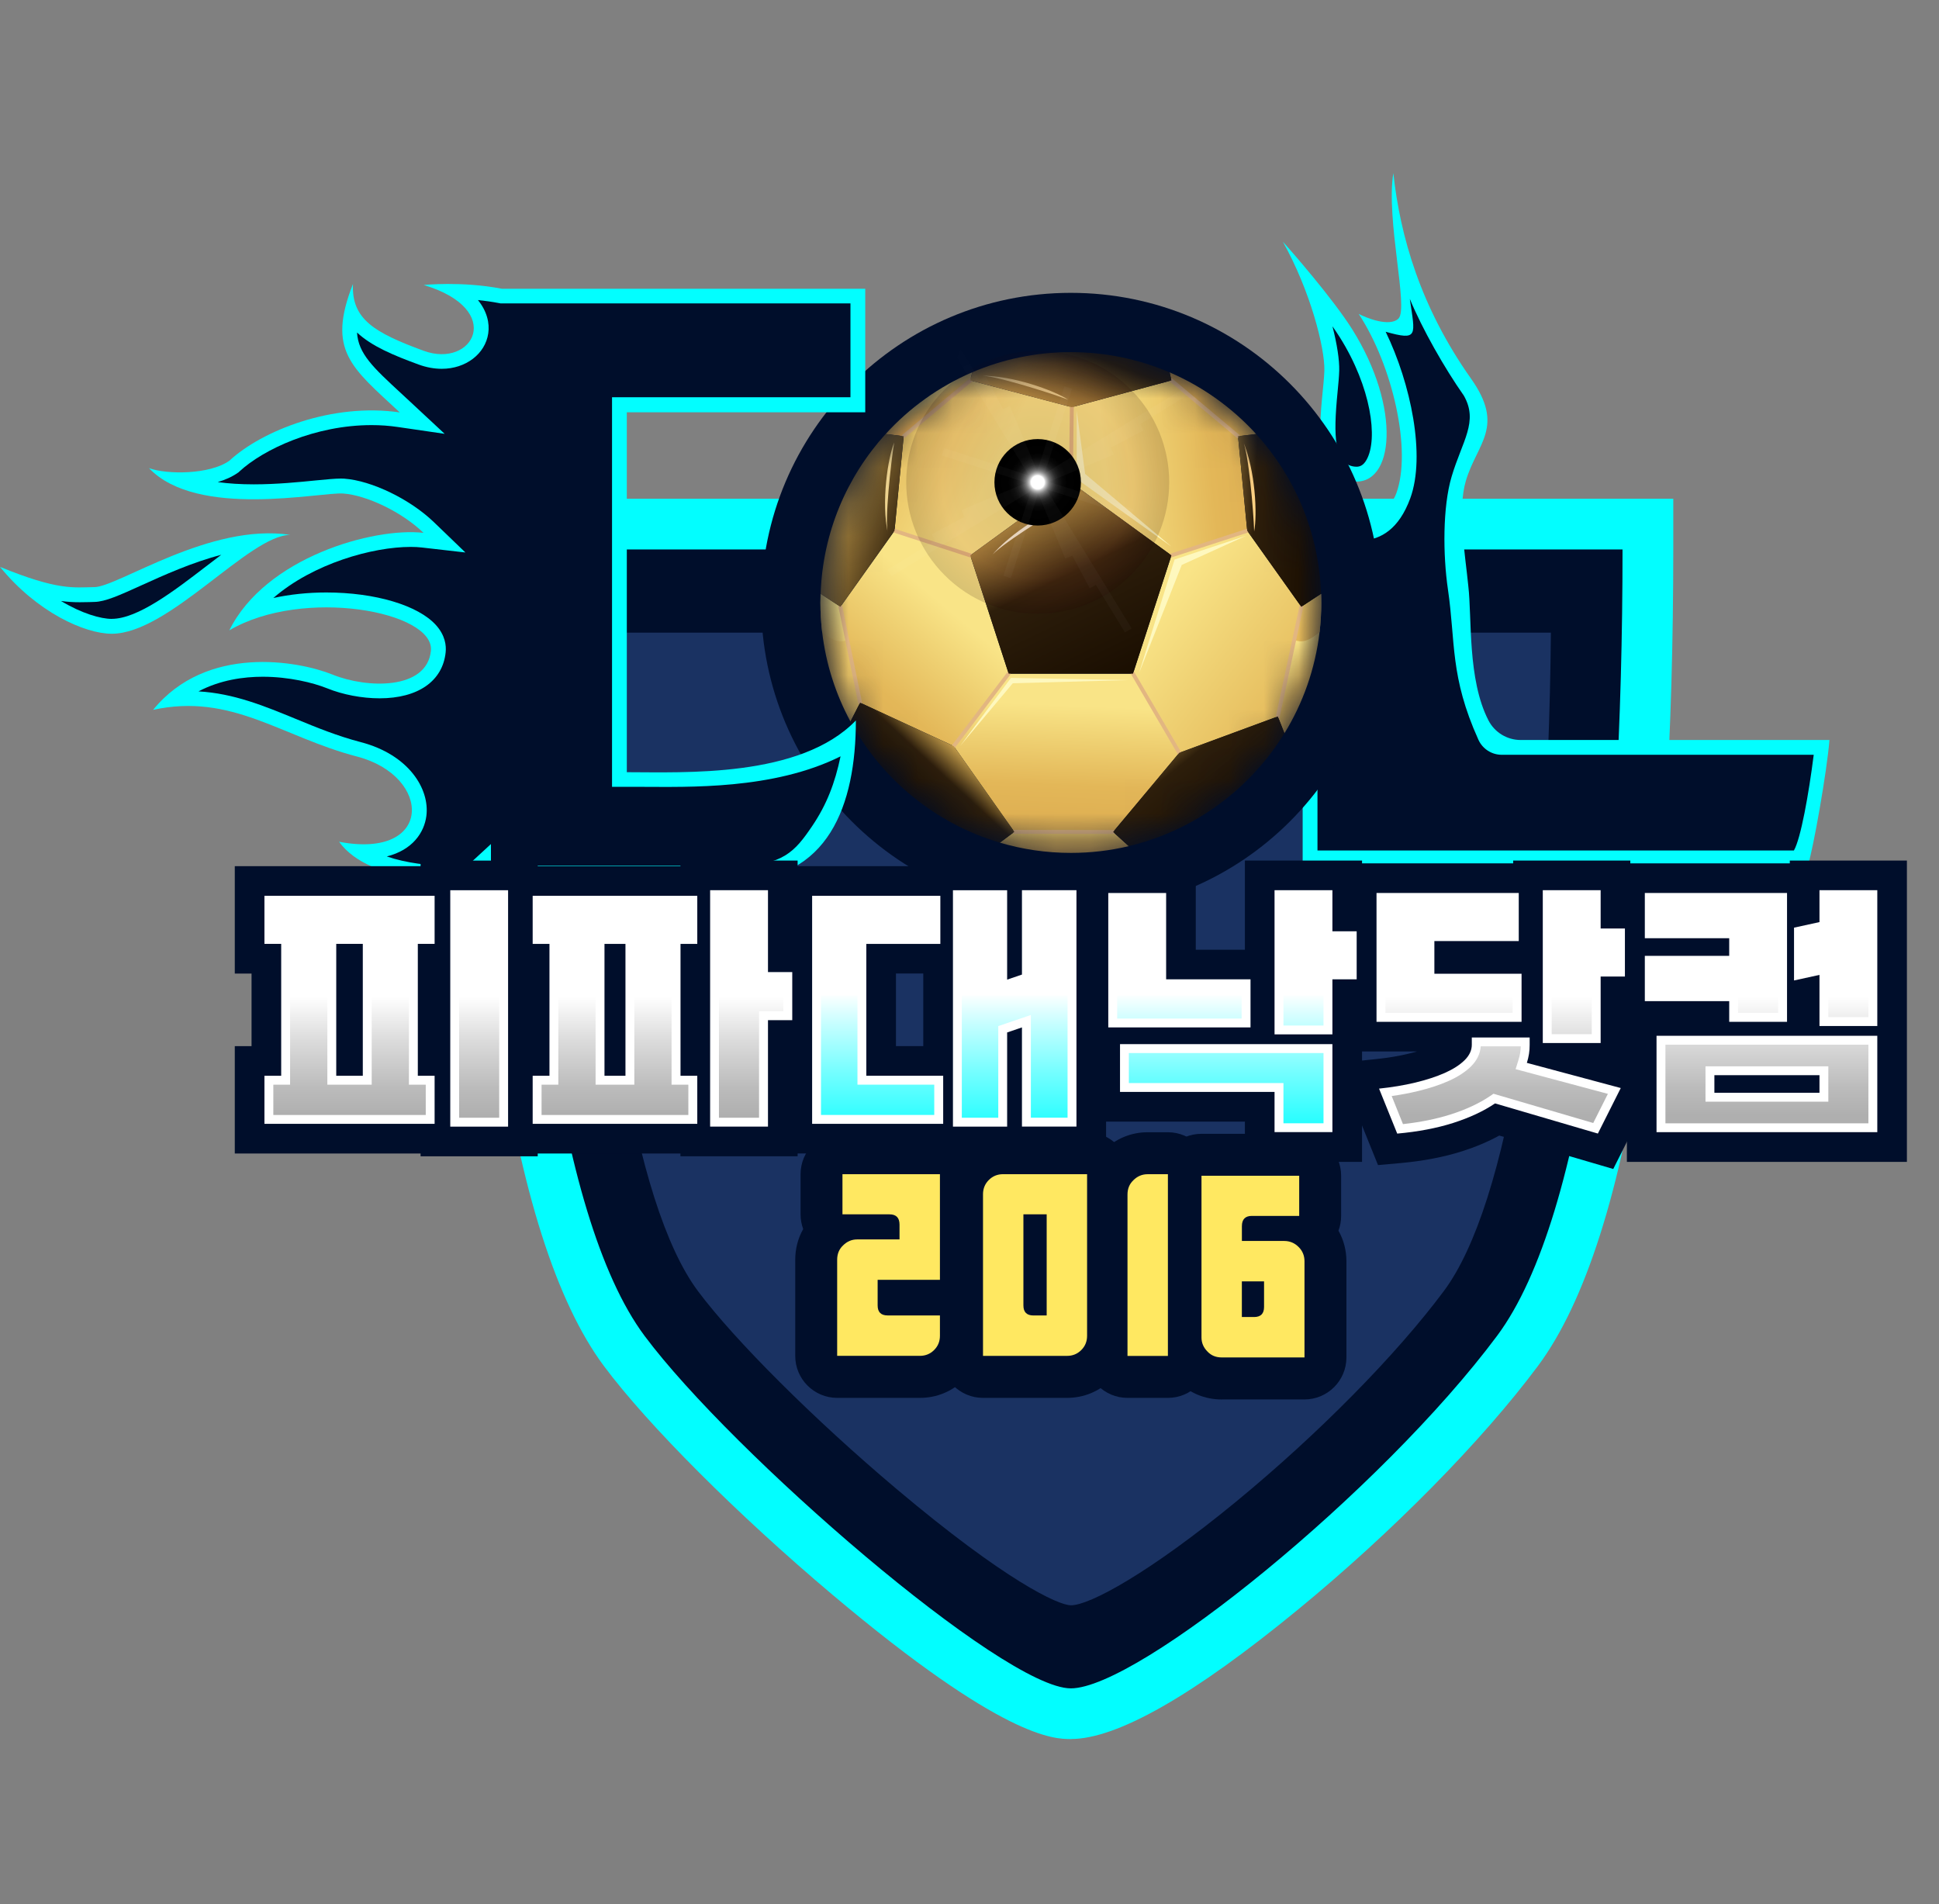 <svg width="56" height="55" viewBox="0 0 56 55" fill="none" xmlns="http://www.w3.org/2000/svg">
<rect x="0" y="0" width="56" height="55" fill="#808080" stroke="none"/>
<path d="M30.928 50.228C30.448 50.228 28.987 50.228 24.043 46.06C21.303 43.751 18.712 41.159 17.443 39.456C16.071 37.615 15.041 34.382 14.383 29.847C13.826 26.003 13.531 21.17 13.531 15.87V14.405H48.326V15.87C48.326 21.17 48.031 26.003 47.474 29.847C46.815 34.382 45.786 37.615 44.414 39.456C42.798 41.624 40.211 44.251 37.492 46.484C34.469 48.968 32.261 50.227 30.929 50.227L30.928 50.228Z" fill="#02FEFF"/>
<path d="M31.012 15.87H14.993C14.993 25.784 16.018 35.097 18.615 38.582C21.137 41.965 28.975 48.764 30.926 48.764C32.877 48.764 39.895 43.065 43.237 38.582C45.834 35.097 46.86 25.785 46.86 15.87H31.012Z" fill="#000E2B"/>
<path d="M30.928 46.364C30.564 46.364 29.045 45.662 25.895 43.007C23.52 41.006 21.214 38.707 20.156 37.288C18.293 34.789 17.151 27.725 17.065 18.273H44.791C44.704 27.725 43.563 34.789 41.7 37.288C40.313 39.149 38.064 41.427 35.685 43.383C33.191 45.431 31.47 46.365 30.928 46.365V46.364Z" fill="#1A3262"/>
<path d="M30.928 24.635C34.922 24.635 38.16 21.397 38.16 17.402C38.16 13.408 34.922 10.17 30.928 10.17C26.934 10.17 23.696 13.408 23.696 17.402C23.696 21.397 26.934 24.635 30.928 24.635Z" fill="#02FEFF"/>
<path d="M52.216 24.992H37.622V21.373C37.622 19.522 37.56 15.107 37.943 12.994C38.087 14.145 38.349 15.077 39.259 15.077C39.3 15.077 40.091 14.895 40.328 14.244C40.779 13.013 40.222 10.56 39.24 9.066C39.417 9.162 40.127 9.463 40.39 9.2C40.688 8.902 40.022 6.351 40.241 5C40.438 6.829 41.029 8.874 42.477 10.925C43.478 12.332 42.658 12.797 42.335 13.888C42.087 14.727 42.315 16.006 42.406 16.925C42.514 17.848 42.378 19.625 42.988 20.806C43.167 21.154 43.527 21.373 43.918 21.373H52.836C52.765 22.278 52.364 24.537 52.215 24.992" fill="#02FEFF"/>
<path d="M51.812 24.564H38.05V21.823C38.05 20.07 37.95 16.969 38.122 14.96C38.373 15.282 38.833 15.642 39.356 15.611C39.88 15.579 40.403 15.284 40.73 14.391C41.179 13.162 40.746 11.08 40.019 9.582C40.971 9.847 40.872 9.701 40.717 8.634C41.078 9.504 41.711 10.62 42.277 11.427C42.706 12.181 42.23 12.733 41.924 13.766C41.663 14.644 41.672 16.029 41.818 17.026C42.042 18.554 41.871 19.536 42.698 21.366C42.818 21.631 43.082 21.8 43.372 21.8H52.382C52.235 22.955 52.007 24.221 51.81 24.563L51.812 24.564Z" fill="#000E2B"/>
<path d="M37.048 6.978C37.847 8.402 38.263 10.05 38.249 10.695C38.23 11.573 37.712 13.722 39.054 13.901C40.27 14.064 40.481 11.784 39.054 9.513C38.491 8.618 37.262 7.213 37.048 6.979V6.978Z" fill="#02FEFF"/>
<path d="M39.175 13.48C39.154 13.48 39.133 13.479 39.112 13.476C38.538 13.399 38.501 12.629 38.63 11.325C38.653 11.086 38.673 10.88 38.678 10.703C38.685 10.396 38.616 9.945 38.483 9.425C38.56 9.535 38.63 9.64 38.693 9.739C39.603 11.187 39.803 12.675 39.469 13.277C39.37 13.456 39.26 13.48 39.175 13.48Z" fill="#000E2B"/>
<path d="M30.927 26.347C35.867 26.347 39.872 22.342 39.872 17.402C39.872 12.463 35.867 8.458 30.927 8.458C25.988 8.458 21.983 12.463 21.983 17.402C21.983 22.342 25.988 26.347 30.927 26.347Z" fill="#000E2B"/>
<mask id="mask0_6505_5424" style="mask-type:luminance" maskUnits="userSpaceOnUse" x="23" y="10" width="16" height="15">
<path d="M30.928 24.635C34.922 24.635 38.16 21.397 38.16 17.402C38.16 13.408 34.922 10.17 30.928 10.17C26.934 10.17 23.696 13.408 23.696 17.402C23.696 21.397 26.934 24.635 30.928 24.635Z" fill="white"/>
</mask>
<g mask="url(#mask0_6505_5424)">
<path d="M28.023 10.987L28.079 10.752C27.12 11.164 26.269 11.776 25.577 12.536L26.1 12.599L28.024 10.987H28.023Z" fill="url(#paint0_linear_6505_5424)"/>
<path d="M34.058 21.744L32.147 24.029L29.295 24.027L27.545 21.55L28.613 20.141L29.132 19.457H32.723L33.14 20.172L34.058 21.744Z" fill="url(#paint1_linear_6505_5424)"/>
<path d="M38.16 17.402C38.16 17.69 38.143 17.975 38.111 18.255C37.985 19.317 37.631 20.309 37.096 21.179L36.904 20.694L37.379 18.477L37.583 17.526L38.154 17.152C38.158 17.235 38.159 17.318 38.159 17.402H38.16Z" fill="url(#paint2_linear_6505_5424)"/>
<path d="M35.755 12.599L36.278 12.536C35.587 11.777 34.736 11.165 33.779 10.754L33.831 10.986L35.755 12.599Z" fill="url(#paint3_linear_6505_5424)"/>
<path d="M29.295 24.026L28.876 24.338C29.526 24.53 30.214 24.634 30.927 24.634C31.504 24.634 32.063 24.567 32.6 24.439L32.147 24.03L29.295 24.027V24.026Z" fill="url(#paint4_linear_6505_5424)"/>
<path d="M33.832 16.041L36.021 15.33L35.755 12.599L33.832 10.987L30.956 11.761L30.927 13.931L33.832 16.041Z" fill="url(#paint5_linear_6505_5424)"/>
<path d="M30.927 13.931L30.956 11.761L28.023 10.987L26.099 12.599L25.834 15.33L28.023 16.041L30.927 13.931Z" fill="url(#paint6_linear_6505_5424)"/>
<path d="M24.841 20.296L24.562 20.839C24.137 20.054 23.853 19.181 23.744 18.255C23.711 17.974 23.694 17.689 23.694 17.401C23.694 17.318 23.696 17.235 23.699 17.151L24.27 17.526L24.467 18.481L24.84 20.296H24.841Z" fill="url(#paint7_linear_6505_5424)"/>
<path d="M24.463 18.459L24.841 20.296L27.545 21.549L28.677 20.057L29.132 19.457L28.022 16.041L25.835 15.33L24.272 17.526L24.463 18.459Z" fill="url(#paint8_linear_6505_5424)"/>
<path d="M36.021 15.33L33.832 16.041L32.722 19.457L33.042 20.003L34.058 21.743L36.904 20.694L37.377 18.483L37.583 17.526L36.021 15.33Z" fill="url(#paint9_linear_6505_5424)"/>
<path d="M24.468 18.48C24.247 18.587 24.014 18.487 23.744 18.255C23.711 17.975 23.694 17.69 23.694 17.402C23.694 17.319 23.696 17.236 23.699 17.152L24.27 17.526L24.467 18.482L24.468 18.48Z" fill="url(#paint10_linear_6505_5424)"/>
<path d="M38.16 17.402C38.16 17.69 38.143 17.975 38.111 18.255C37.838 18.489 37.602 18.59 37.38 18.478L37.584 17.527L38.156 17.153C38.159 17.236 38.16 17.319 38.16 17.403V17.402Z" fill="url(#paint11_linear_6505_5424)"/>
<path d="M35.988 15.473L33.923 16.16L32.89 19.456L34.13 16.317L35.988 15.473Z" fill="#FEF8BE"/>
<path d="M31.096 11.854V13.833L33.832 15.788L31.339 13.687L31.096 11.854Z" fill="#FEF8BE"/>
<path d="M29.197 19.58L27.726 21.549L29.25 19.734L32.6 19.643L29.197 19.58Z" fill="#FEF8BE"/>
<path d="M25.834 15.33L28.022 16.041" stroke="#E2B681" stroke-width="0.112" stroke-linecap="round" stroke-linejoin="round"/>
<path d="M28.023 10.987L26.099 12.599" stroke="#E2B681" stroke-width="0.112" stroke-linecap="round" stroke-linejoin="round"/>
<path d="M30.956 11.761L30.927 13.931" stroke="#E2B681" stroke-width="0.112" stroke-linecap="round" stroke-linejoin="round"/>
<path d="M33.832 10.987L35.755 12.599" stroke="#E2B681" stroke-width="0.112" stroke-linecap="round" stroke-linejoin="round"/>
<path d="M36.021 15.33L33.832 16.041" stroke="#E2B681" stroke-width="0.112" stroke-linecap="round" stroke-linejoin="round"/>
<path d="M24.272 17.527L24.841 20.296" stroke="#E2B681" stroke-width="0.112" stroke-linecap="round" stroke-linejoin="round"/>
<path d="M29.131 19.457L27.544 21.55" stroke="#E2B681" stroke-width="0.112" stroke-linecap="round" stroke-linejoin="round"/>
<path d="M32.722 19.457L34.058 21.744" stroke="#E2B681" stroke-width="0.112" stroke-linecap="round" stroke-linejoin="round"/>
<path d="M37.583 17.527L36.904 20.693" stroke="#E2B681" stroke-width="0.112" stroke-linecap="round" stroke-linejoin="round"/>
<path d="M29.295 24.026L32.148 24.029" stroke="#E2B681" stroke-width="0.112" stroke-linecap="round" stroke-linejoin="round"/>
<path d="M28.023 16.041L29.131 19.456H32.722L33.832 16.041L30.927 13.931L28.023 16.041Z" fill="url(#paint12_linear_6505_5424)"/>
<path d="M27.544 21.549L24.841 20.295L24.563 20.839C25.469 22.513 27.016 23.789 28.876 24.338L29.295 24.026L27.545 21.549H27.544Z" fill="url(#paint13_linear_6505_5424)"/>
<path d="M30.955 11.761L33.832 10.987L33.779 10.755C32.904 10.379 31.94 10.17 30.927 10.17C29.915 10.17 28.953 10.379 28.078 10.753L28.023 10.988L30.955 11.762V11.761Z" fill="url(#paint14_linear_6505_5424)"/>
<path d="M37.096 21.178L36.904 20.692L34.058 21.742L32.148 24.029L32.6 24.438C34.497 23.988 36.105 22.792 37.096 21.177V21.178Z" fill="url(#paint15_linear_6505_5424)"/>
<path d="M25.834 15.33L26.099 12.599L25.576 12.536C24.46 13.764 23.76 15.377 23.7 17.152L24.271 17.526L25.833 15.33H25.834Z" fill="url(#paint16_linear_6505_5424)"/>
<path d="M36.021 15.33L37.583 17.526L38.154 17.152C38.094 15.376 37.394 13.763 36.278 12.536L35.755 12.599L36.02 15.33H36.021Z" fill="url(#paint17_linear_6505_5424)"/>
<path d="M30.849 11.544C30.31 11.34 28.664 10.822 28.299 10.851C29.241 10.838 30.437 11.275 30.849 11.544Z" fill="#EFD48F"/>
<path d="M30.792 14.582C30.287 14.862 28.826 15.78 28.612 16.077C29.212 15.349 30.32 14.722 30.792 14.582Z" fill="#FCF1D9"/>
<path d="M25.825 12.778C25.73 13.347 25.544 15.063 25.644 15.415C25.446 14.493 25.641 13.235 25.825 12.778Z" fill="#EFD48F"/>
<path d="M36.221 15.35C36.204 14.774 36.057 13.054 35.892 12.728C36.264 13.595 36.313 14.866 36.221 15.35Z" fill="#FFD283"/>
<g style="mix-blend-mode:screen" opacity="0.15">
<path d="M32.655 16.615C34.138 15.132 34.138 12.728 32.655 11.245C31.172 9.762 28.767 9.762 27.284 11.245C25.802 12.728 25.802 15.132 27.284 16.615C28.767 18.098 31.172 18.098 32.655 16.615Z" fill="url(#paint18_radial_6505_5424)"/>
</g>
<g style="mix-blend-mode:screen">
<path d="M29.969 15.179C30.659 15.179 31.218 14.62 31.218 13.93C31.218 13.24 30.659 12.681 29.969 12.681C29.279 12.681 28.72 13.24 28.72 13.93C28.72 14.62 29.279 15.179 29.969 15.179Z" fill="url(#paint19_radial_6505_5424)"/>
</g>
<g style="mix-blend-mode:screen" opacity="0.03">
<path d="M29.969 13.93L32.703 14.812L29.969 13.93ZM29.969 13.93L27.235 13.048L29.969 13.93ZM29.969 13.93L29.086 16.664L29.969 13.93ZM29.969 13.93L30.851 11.196L29.969 13.93ZM29.969 13.93L32.973 12.331L29.969 13.93ZM29.969 13.93L26.964 15.529L29.969 13.93ZM29.969 13.93L31.569 16.935L29.969 13.93ZM29.969 13.93L28.37 10.926L29.969 13.93ZM29.969 13.93L32.127 13.027L29.969 13.93ZM29.969 13.93L27.811 14.833L29.969 13.93ZM29.969 13.93L30.871 16.089L29.969 13.93ZM29.969 13.93L29.066 11.772L29.969 13.93ZM29.969 13.93L34.246 11.313L29.969 13.93ZM29.969 13.93L25.692 16.547L29.969 13.93ZM29.969 13.93L32.587 18.208L29.969 13.93ZM29.969 13.93L27.351 9.653" stroke="white" stroke-width="0.224" stroke-miterlimit="10"/>
</g>
</g>
<path d="M24.179 40.374C23.51 40.374 22.967 39.831 22.967 39.162V36.385C22.967 36.065 23.047 35.762 23.197 35.498C23.148 35.365 23.121 35.222 23.121 35.073V33.914C23.121 33.244 23.663 32.702 24.333 32.702H27.148C27.817 32.702 28.36 33.244 28.36 33.914V36.965C28.36 37.149 28.319 37.324 28.246 37.48C28.319 37.636 28.36 37.811 28.36 37.995V38.582C28.36 39.063 28.174 39.514 27.837 39.851C27.501 40.189 27.05 40.374 26.568 40.374H24.18H24.179Z" fill="#000E2B"/>
<path d="M28.39 40.374C27.721 40.374 27.178 39.831 27.178 39.162V34.493C27.178 34.012 27.365 33.562 27.701 33.224C28.037 32.887 28.488 32.702 28.97 32.702H31.396C32.066 32.702 32.608 33.244 32.608 33.914V38.582C32.608 39.063 32.422 39.514 32.086 39.851C31.748 40.189 31.297 40.374 30.817 40.374H28.39Z" fill="#000E2B"/>
<path d="M32.563 40.374C31.894 40.374 31.351 39.831 31.351 39.162V34.501C31.351 34.009 31.541 33.556 31.884 33.222C32.224 32.886 32.672 32.702 33.143 32.702H33.73C34.399 32.702 34.942 33.244 34.942 33.914V39.162C34.942 39.831 34.399 40.374 33.73 40.374H32.563Z" fill="#000E2B"/>
<path d="M35.287 40.42C34.794 40.42 34.342 40.23 34.009 39.887C33.672 39.546 33.487 39.1 33.487 38.627V33.959C33.487 33.289 34.03 32.747 34.699 32.747H37.521C38.191 32.747 38.733 33.289 38.733 33.959V35.118C38.733 35.268 38.706 35.413 38.656 35.545C38.806 35.811 38.886 36.113 38.886 36.429V39.206C38.886 39.876 38.343 40.419 37.674 40.419H35.286L35.287 40.42Z" fill="#000E2B"/>
<path d="M25.347 36.964V37.704C25.347 37.897 25.443 37.993 25.636 37.993H27.146V38.581C27.146 38.743 27.09 38.881 26.978 38.992C26.866 39.104 26.729 39.16 26.567 39.16H24.178V36.383C24.178 36.215 24.235 36.078 24.347 35.972C24.463 35.855 24.601 35.797 24.758 35.797H25.979V35.37C25.979 35.172 25.883 35.073 25.689 35.073H24.331V33.914H27.146V36.965H25.346L25.347 36.964Z" fill="#FFE861"/>
<path d="M31.396 38.581C31.396 38.744 31.34 38.882 31.228 38.993C31.116 39.105 30.979 39.161 30.816 39.161H28.39V34.493C28.39 34.33 28.446 34.192 28.558 34.081C28.67 33.969 28.807 33.913 28.97 33.913H31.396V38.581ZM30.229 37.994V35.072H29.557V37.705C29.557 37.898 29.654 37.994 29.848 37.994H30.229Z" fill="#FFE861"/>
<path d="M32.731 34.089C32.848 33.972 32.986 33.914 33.143 33.914H33.73V39.162H32.563V34.501C32.563 34.333 32.619 34.196 32.731 34.09V34.089Z" fill="#FFE861"/>
<path d="M37.674 39.206H35.286C35.118 39.206 34.981 39.151 34.875 39.038C34.758 38.922 34.7 38.784 34.7 38.627V33.959H37.522V35.118H36.156C35.964 35.118 35.867 35.216 35.867 35.415V35.842H37.088C37.251 35.842 37.391 35.9 37.507 36.018C37.619 36.13 37.675 36.267 37.675 36.429V39.206H37.674ZM36.217 38.039C36.41 38.039 36.507 37.943 36.507 37.749V37.009H35.866V38.038H36.217V38.039Z" fill="#FFE861"/>
<path d="M18.103 22.303V11.908H24.989V8.34H14.495C13.339 8.116 12.237 8.231 12.237 8.231C14.612 8.943 13.662 10.654 12.237 10.132C10.812 9.609 10.147 9.217 10.194 8.202C9.434 10.132 10.149 10.61 11.546 11.912C9.605 11.628 7.57 12.432 6.623 13.308C6.054 13.71 4.824 13.71 4.303 13.521C5.699 14.989 9.249 14.207 9.912 14.254C10.575 14.301 11.593 14.774 12.232 15.39C10.788 15.224 7.664 16.099 6.623 18.206C8.753 16.952 12.562 17.661 12.445 18.798C12.326 19.934 10.599 19.887 9.605 19.484C8.61 19.082 5.96 18.609 4.422 20.502C6.693 20.006 8.133 21.284 10.312 21.851C12.492 22.419 12.515 24.833 9.793 24.312C10.692 25.566 13.343 25.495 13.722 25.377C13.729 25.375 13.738 25.368 13.747 25.359V25.437H21.235C23.923 25.437 24.718 23.256 24.718 20.809C23.114 22.472 19.754 22.303 18.101 22.303H18.103Z" fill="#02FEFF"/>
<path d="M13.001 25.008C12.408 25.008 11.735 24.93 11.171 24.736C11.916 24.549 12.253 24.044 12.314 23.566C12.415 22.779 11.797 21.794 10.421 21.435C9.743 21.258 9.131 21.007 8.538 20.762C7.622 20.386 6.751 20.027 5.733 19.969C6.367 19.634 7.047 19.546 7.587 19.546C8.349 19.546 9.046 19.719 9.445 19.879C9.901 20.064 10.455 20.169 10.963 20.169C12.072 20.169 12.785 19.673 12.871 18.84C12.891 18.646 12.859 18.351 12.591 18.054C12.075 17.482 10.833 17.112 9.425 17.112C8.89 17.112 8.374 17.167 7.894 17.272C9.046 16.271 10.768 15.796 11.86 15.796C11.976 15.796 12.085 15.801 12.182 15.813L13.441 15.957L12.529 15.079C11.845 14.42 10.733 13.881 9.944 13.825C9.914 13.823 9.882 13.822 9.845 13.822C9.675 13.822 9.429 13.846 9.118 13.876C8.643 13.924 7.992 13.989 7.328 13.989C6.947 13.989 6.6 13.967 6.288 13.924C6.495 13.862 6.699 13.775 6.872 13.653L6.894 13.638L6.914 13.618C7.612 12.973 9.104 12.278 10.732 12.278C10.989 12.278 11.242 12.296 11.484 12.332L12.842 12.53L11.838 11.595C11.749 11.511 11.661 11.43 11.576 11.352C10.781 10.617 10.348 10.218 10.311 9.603C10.733 10 11.365 10.263 12.091 10.529C12.315 10.611 12.54 10.652 12.76 10.652C13.45 10.652 14.014 10.223 14.101 9.63C14.145 9.334 14.065 8.989 13.803 8.666C13.999 8.687 14.206 8.715 14.415 8.755L14.455 8.763H24.562V11.474H17.676V22.726H18.541C19.853 22.726 22.333 22.817 24.276 21.845C24.113 22.623 23.873 23.244 23.457 23.858C22.957 24.596 22.61 25.005 21.239 25.005H14.179V24.378L13.53 24.976C13.435 24.989 13.254 25.005 13.002 25.005L13.001 25.008Z" fill="#000E2B"/>
<path d="M2.725 16.957C2.107 16.967 1.672 17.055 0 16.373C1.071 17.687 2.45 18.304 3.228 18.304C4.883 18.304 7.202 15.449 8.386 15.449C6.066 15.093 3.418 16.946 2.725 16.958V16.957Z" fill="#02FEFF"/>
<path d="M3.228 17.875C2.912 17.875 2.367 17.722 1.762 17.358C1.956 17.385 2.131 17.394 2.303 17.394C2.394 17.394 2.48 17.392 2.569 17.39C2.622 17.388 2.676 17.386 2.731 17.385C3.039 17.379 3.452 17.193 4.075 16.91C4.73 16.613 5.542 16.245 6.39 16.024C6.248 16.132 6.102 16.242 5.953 16.357C5.027 17.068 3.977 17.874 3.226 17.874L3.228 17.875Z" fill="#000E2B"/>
<path d="M12.147 33.397V33.316H6.781V30.215H7.265V28.119H6.781V25.017H12.147V24.856H15.53V33.397H12.147Z" fill="#000E2B"/>
<path d="M19.652 33.396V33.316H14.528V30.215H15.012V28.118H14.528V25.017H19.652V24.855H23.036V27.221H23.738V30.321H23.036V33.396H19.652Z" fill="#000E2B"/>
<path d="M26.665 33.396V33.315H22.598V25.017H26.665V24.856H31.945V33.396H26.665ZM26.665 30.214V28.117H25.876V30.214H26.665Z" fill="#000E2B"/>
<path d="M35.954 33.558V32.395H31.492V30.531H31.152V24.936H34.535V27.431H35.954V24.855H39.337V26.043H40.039V29.143H39.337V33.558H35.954Z" fill="#000E2B"/>
<path d="M43.299 32.798C42.98 32.974 42.621 33.125 42.227 33.251C41.697 33.42 41.092 33.535 40.43 33.594L39.798 33.65L38.608 30.705L39.743 30.589C40.074 30.555 40.388 30.504 40.675 30.434C40.762 30.413 40.846 30.392 40.926 30.368H38.9V24.935H43.702V24.855H47.085V25.96H47.787V29.061H47.085V30.611L48.047 30.869L46.592 33.763L43.299 32.797V32.798Z" fill="#000E2B"/>
<path d="M46.986 33.558V29.773H46.647V24.936H51.691V24.855H55.073V33.558H46.986Z" fill="#000E2B"/>
<path d="M12.552 32.459H7.637V31.071H8.121V27.261H7.637V25.873H12.552V27.261H12.067V31.071H12.552V32.459ZM9.711 31.071H10.478V27.261H9.711V31.071ZM14.674 32.54H13.004V25.712H14.674V32.54Z" fill="white"/>
<path d="M20.138 32.459H15.384V31.071H15.869V27.262H15.384V25.873H20.138V27.262H19.654V31.071H20.138V32.459ZM17.458 31.071H18.064V27.262H17.458V31.071ZM22.18 28.076H22.881V29.465H22.18V32.539H20.509V25.711H22.18V28.075V28.076Z" fill="white"/>
<path d="M27.158 25.873V27.262H25.02V31.071H27.24V32.459H23.455V25.873H27.16H27.158ZM27.522 32.54V25.712H29.087V28.294L29.515 28.148V25.711H31.089V32.539H29.515V29.674L29.087 29.82V32.54H27.522Z" fill="white"/>
<path d="M36.116 28.285V29.674H32.008V25.792H33.679V28.285H36.116ZM36.81 32.699V31.537H32.347V30.157H38.481V32.698H36.81V32.699ZM38.481 28.285V29.875H36.81V25.711H38.481V26.898H39.182V28.285H38.481Z" fill="white"/>
<path d="M41.426 27.18V28.124H43.944V29.512H39.755V25.792H43.863V27.18H41.426ZM44.178 29.964V30.181C44.178 30.273 44.172 30.361 44.158 30.444C44.145 30.527 44.124 30.612 44.097 30.698L46.809 31.425L46.148 32.74L43.178 31.869C42.844 32.095 42.442 32.282 41.967 32.434C41.494 32.584 40.956 32.687 40.353 32.741L39.828 31.442C40.199 31.403 40.548 31.346 40.873 31.268C41.198 31.189 41.482 31.097 41.724 30.99C41.966 30.882 42.157 30.76 42.297 30.623C42.437 30.486 42.507 30.336 42.507 30.175V29.965H44.177L44.178 29.964ZM46.228 28.205V30.125H44.557V25.711H46.228V26.817H46.929V28.205H46.228Z" fill="white"/>
<path d="M47.504 27.099V25.792H51.611V29.512H49.941V28.915H47.504V27.607H49.941V27.098H47.504V27.099ZM54.218 29.916V32.699H47.842V29.916H54.218ZM49.513 31.054V31.561H52.548V31.054H49.513ZM51.813 28.318V26.793L52.548 26.632V25.711H54.218V29.633H52.548V28.157L51.813 28.318Z" fill="white"/>
<path d="M13.261 28.753V32.283H14.417V28.753H13.261ZM11.81 31.328V28.753H10.735V31.328H9.454V28.753H8.378V31.328H7.894V32.203H12.296V31.328H11.811H11.81Z" fill="url(#paint20_linear_6505_5424)"/>
<path d="M19.395 31.328V28.754H18.32V31.328H17.201V28.754H16.125V31.328H15.641V32.203H19.88V31.328H19.395ZM20.764 28.754V32.283H21.922V29.208H22.623V28.752H20.764V28.754Z" fill="url(#paint21_linear_6505_5424)"/>
<path d="M27.778 28.754V32.283H28.831V29.636L29.772 29.315V32.282H30.832V28.752H27.778V28.754ZM24.764 31.328V28.754H23.711V32.202H26.982V31.327H24.763L24.764 31.328Z" fill="url(#paint22_linear_6505_5424)"/>
<path d="M32.603 30.414V31.281H37.067V32.443H38.224V30.414H32.603ZM37.067 28.753V29.62H38.224V28.753H37.067ZM32.265 28.753V29.418H35.859V28.753H32.265Z" fill="url(#paint23_linear_6505_5424)"/>
<path d="M43.773 30.878L43.852 30.622C43.876 30.549 43.894 30.474 43.905 30.403C43.914 30.344 43.919 30.284 43.922 30.22H42.764C42.751 30.434 42.656 30.63 42.479 30.805C42.317 30.963 42.099 31.105 41.831 31.223C41.575 31.338 41.273 31.435 40.934 31.517C40.7 31.573 40.451 31.62 40.193 31.656L40.519 32.467C41.026 32.411 41.485 32.318 41.889 32.19C42.336 32.047 42.722 31.869 43.034 31.657L43.133 31.59L46.014 32.435L46.437 31.593L43.771 30.879L43.773 30.878ZM44.814 28.752V29.869H45.971V28.752H44.814ZM40.012 28.752V29.255H43.686V28.752H40.012Z" fill="url(#paint24_linear_6505_5424)"/>
<path d="M48.099 30.173V32.444H53.961V30.173H48.099ZM52.804 31.819H49.256V30.798H52.804V31.819ZM52.804 28.753V29.377H53.961V28.753H52.804ZM50.197 28.753V29.255H51.355V28.753H50.197Z" fill="url(#paint25_linear_6505_5424)"/>
<defs>
<linearGradient id="paint0_linear_6505_5424" x1="26.674" y1="11.373" x2="27.089" y2="12.106" gradientUnits="userSpaceOnUse">
<stop stop-color="#F9E487"/>
<stop offset="0.45" stop-color="#E3B758"/>
<stop offset="0.96" stop-color="#EFA94B"/>
<stop offset="1" stop-color="#CC923E"/>
</linearGradient>
<linearGradient id="paint1_linear_6505_5424" x1="30.854" y1="20.37" x2="30.549" y2="27.844" gradientUnits="userSpaceOnUse">
<stop stop-color="#F9E487"/>
<stop offset="0.13" stop-color="#EFD173"/>
<stop offset="0.31" stop-color="#E3B758"/>
<stop offset="1" stop-color="#CC923E"/>
</linearGradient>
<linearGradient id="paint2_linear_6505_5424" x1="37.182" y1="18.862" x2="40.148" y2="20.894" gradientUnits="userSpaceOnUse">
<stop stop-color="#F9E487"/>
<stop offset="0.23" stop-color="#E3B758"/>
<stop offset="1" stop-color="#EFA94B"/>
</linearGradient>
<linearGradient id="paint3_linear_6505_5424" x1="38.001" y1="10.29" x2="32.819" y2="12.652" gradientUnits="userSpaceOnUse">
<stop stop-color="#F9E487"/>
<stop offset="0.31" stop-color="#E3B758"/>
<stop offset="1" stop-color="#CC923E"/>
</linearGradient>
<linearGradient id="paint4_linear_6505_5424" x1="30.738" y1="23.636" x2="30.738" y2="25.273" gradientUnits="userSpaceOnUse">
<stop stop-color="#F9E487"/>
<stop offset="0.4" stop-color="#E3B758"/>
<stop offset="1" stop-color="#EFA94B"/>
</linearGradient>
<linearGradient id="paint5_linear_6505_5424" x1="31.949" y1="13.72" x2="41.66" y2="12.658" gradientUnits="userSpaceOnUse">
<stop stop-color="#F9E487"/>
<stop offset="0.13" stop-color="#EFD173"/>
<stop offset="0.31" stop-color="#E3B758"/>
<stop offset="1" stop-color="#CC923E"/>
</linearGradient>
<linearGradient id="paint6_linear_6505_5424" x1="28.627" y1="13.662" x2="14.494" y2="6.611" gradientUnits="userSpaceOnUse">
<stop stop-color="#F9E487"/>
<stop offset="0.23" stop-color="#E3B758"/>
<stop offset="1" stop-color="#EFA94B"/>
</linearGradient>
<linearGradient id="paint7_linear_6505_5424" x1="25.596" y1="18.566" x2="18.261" y2="20.72" gradientUnits="userSpaceOnUse">
<stop stop-color="#F9E487"/>
<stop offset="0.23" stop-color="#E3B758"/>
<stop offset="1" stop-color="#EFA94B"/>
</linearGradient>
<linearGradient id="paint8_linear_6505_5424" x1="27.402" y1="17.596" x2="21.009" y2="25.168" gradientUnits="userSpaceOnUse">
<stop stop-color="#F9E487"/>
<stop offset="0.13" stop-color="#EFD173"/>
<stop offset="0.31" stop-color="#E3B758"/>
<stop offset="1" stop-color="#CC923E"/>
</linearGradient>
<linearGradient id="paint9_linear_6505_5424" x1="33.599" y1="17.418" x2="46.624" y2="27.538" gradientUnits="userSpaceOnUse">
<stop stop-color="#F9E487"/>
<stop offset="0.13" stop-color="#EFD173"/>
<stop offset="0.31" stop-color="#E3B758"/>
<stop offset="1" stop-color="#CC923E"/>
</linearGradient>
<linearGradient id="paint10_linear_6505_5424" x1="24.322" y1="17.701" x2="20.977" y2="19.325" gradientUnits="userSpaceOnUse">
<stop stop-color="#F9E487"/>
<stop offset="0.23" stop-color="#E3B758"/>
<stop offset="1" stop-color="#EFA94B"/>
</linearGradient>
<linearGradient id="paint11_linear_6505_5424" x1="36.362" y1="17.026" x2="41.085" y2="19.674" gradientUnits="userSpaceOnUse">
<stop stop-color="#F9E487"/>
<stop offset="0.31" stop-color="#E3B758"/>
<stop offset="1" stop-color="#CC923E"/>
</linearGradient>
<linearGradient id="paint12_linear_6505_5424" x1="29.69" y1="14.056" x2="32.464" y2="19.773" gradientUnits="userSpaceOnUse">
<stop stop-color="#E3B758"/>
<stop offset="0.44" stop-color="#2D1E0B"/>
<stop offset="1" stop-color="#190D00"/>
</linearGradient>
<linearGradient id="paint13_linear_6505_5424" x1="27.72" y1="21.459" x2="26.165" y2="23.134" gradientUnits="userSpaceOnUse">
<stop stop-color="#E3B758"/>
<stop offset="0.44" stop-color="#2D1E0B"/>
<stop offset="1" stop-color="#190D00"/>
</linearGradient>
<linearGradient id="paint14_linear_6505_5424" x1="30.355" y1="12.413" x2="32.358" y2="7.257" gradientUnits="userSpaceOnUse">
<stop stop-color="#E3B758"/>
<stop offset="0.44" stop-color="#2D1E0B"/>
<stop offset="1" stop-color="#190D00"/>
</linearGradient>
<linearGradient id="paint15_linear_6505_5424" x1="33.103" y1="20.589" x2="35.682" y2="23.801" gradientUnits="userSpaceOnUse">
<stop stop-color="#E3B758"/>
<stop offset="0.44" stop-color="#2D1E0B"/>
<stop offset="1" stop-color="#190D00"/>
</linearGradient>
<linearGradient id="paint16_linear_6505_5424" x1="23.377" y1="14.482" x2="29.716" y2="16.516" gradientUnits="userSpaceOnUse">
<stop stop-color="#E3B758"/>
<stop offset="0.44" stop-color="#2D1E0B"/>
<stop offset="1" stop-color="#190D00"/>
</linearGradient>
<linearGradient id="paint17_linear_6505_5424" x1="34.744" y1="14.925" x2="38.081" y2="15.087" gradientUnits="userSpaceOnUse">
<stop stop-color="#E3B758"/>
<stop offset="0.44" stop-color="#2D1E0B"/>
<stop offset="1" stop-color="#190D00"/>
</linearGradient>
<radialGradient id="paint18_radial_6505_5424" cx="0" cy="0" r="1" gradientUnits="userSpaceOnUse" gradientTransform="translate(29.97 13.93) rotate(-45) scale(3.797)">
<stop stop-color="#200000"/>
<stop offset="0.73" stop-color="#9C4122"/>
<stop offset="1" stop-color="#200000"/>
</radialGradient>
<radialGradient id="paint19_radial_6505_5424" cx="0" cy="0" r="1" gradientUnits="userSpaceOnUse" gradientTransform="translate(29.97 13.93) rotate(-45) scale(1.249)">
<stop offset="0.15" stop-color="white"/>
<stop offset="0.16" stop-color="#F5F5F5"/>
<stop offset="0.19" stop-color="#C7C7C7"/>
<stop offset="0.23" stop-color="#9C9C9C"/>
<stop offset="0.27" stop-color="#777777"/>
<stop offset="0.32" stop-color="#565656"/>
<stop offset="0.37" stop-color="#3B3B3B"/>
<stop offset="0.42" stop-color="#252525"/>
<stop offset="0.49" stop-color="#141414"/>
<stop offset="0.57" stop-color="#080808"/>
<stop offset="0.68" stop-color="#010101"/>
<stop offset="1"/>
</radialGradient>
<linearGradient id="paint20_linear_6505_5424" x1="11.155" y1="28.778" x2="11.155" y2="32.226" gradientUnits="userSpaceOnUse">
<stop stop-color="white"/>
<stop offset="0.35" stop-color="#DDDDDD"/>
<stop offset="0.77" stop-color="#BBBBBB"/>
<stop offset="1" stop-color="#AFAFAF"/>
</linearGradient>
<linearGradient id="paint21_linear_6505_5424" x1="19.133" y1="28.778" x2="19.133" y2="32.226" gradientUnits="userSpaceOnUse">
<stop stop-color="white"/>
<stop offset="0.35" stop-color="#DDDDDD"/>
<stop offset="0.77" stop-color="#BBBBBB"/>
<stop offset="1" stop-color="#AFAFAF"/>
</linearGradient>
<linearGradient id="paint22_linear_6505_5424" x1="27.272" y1="28.692" x2="27.272" y2="33.45" gradientUnits="userSpaceOnUse">
<stop stop-color="white"/>
<stop offset="0.18" stop-color="#C7FEFF"/>
<stop offset="0.48" stop-color="#74FEFF"/>
<stop offset="0.73" stop-color="#36FEFF"/>
<stop offset="0.91" stop-color="#10FEFF"/>
<stop offset="1" stop-color="#02FEFF"/>
</linearGradient>
<linearGradient id="paint23_linear_6505_5424" x1="35.245" y1="28.691" x2="35.245" y2="33.449" gradientUnits="userSpaceOnUse">
<stop stop-color="white"/>
<stop offset="0.18" stop-color="#C7FEFF"/>
<stop offset="0.48" stop-color="#74FEFF"/>
<stop offset="0.73" stop-color="#36FEFF"/>
<stop offset="0.91" stop-color="#10FEFF"/>
<stop offset="1" stop-color="#02FEFF"/>
</linearGradient>
<linearGradient id="paint24_linear_6505_5424" x1="43.225" y1="28.778" x2="43.225" y2="32.226" gradientUnits="userSpaceOnUse">
<stop stop-color="white"/>
<stop offset="0.35" stop-color="#DDDDDD"/>
<stop offset="0.77" stop-color="#BBBBBB"/>
<stop offset="1" stop-color="#AFAFAF"/>
</linearGradient>
<linearGradient id="paint25_linear_6505_5424" x1="51.029" y1="28.778" x2="51.029" y2="32.225" gradientUnits="userSpaceOnUse">
<stop stop-color="white"/>
<stop offset="0.35" stop-color="#DDDDDD"/>
<stop offset="0.77" stop-color="#BBBBBB"/>
<stop offset="1" stop-color="#AFAFAF"/>
</linearGradient>
</defs>
</svg>
